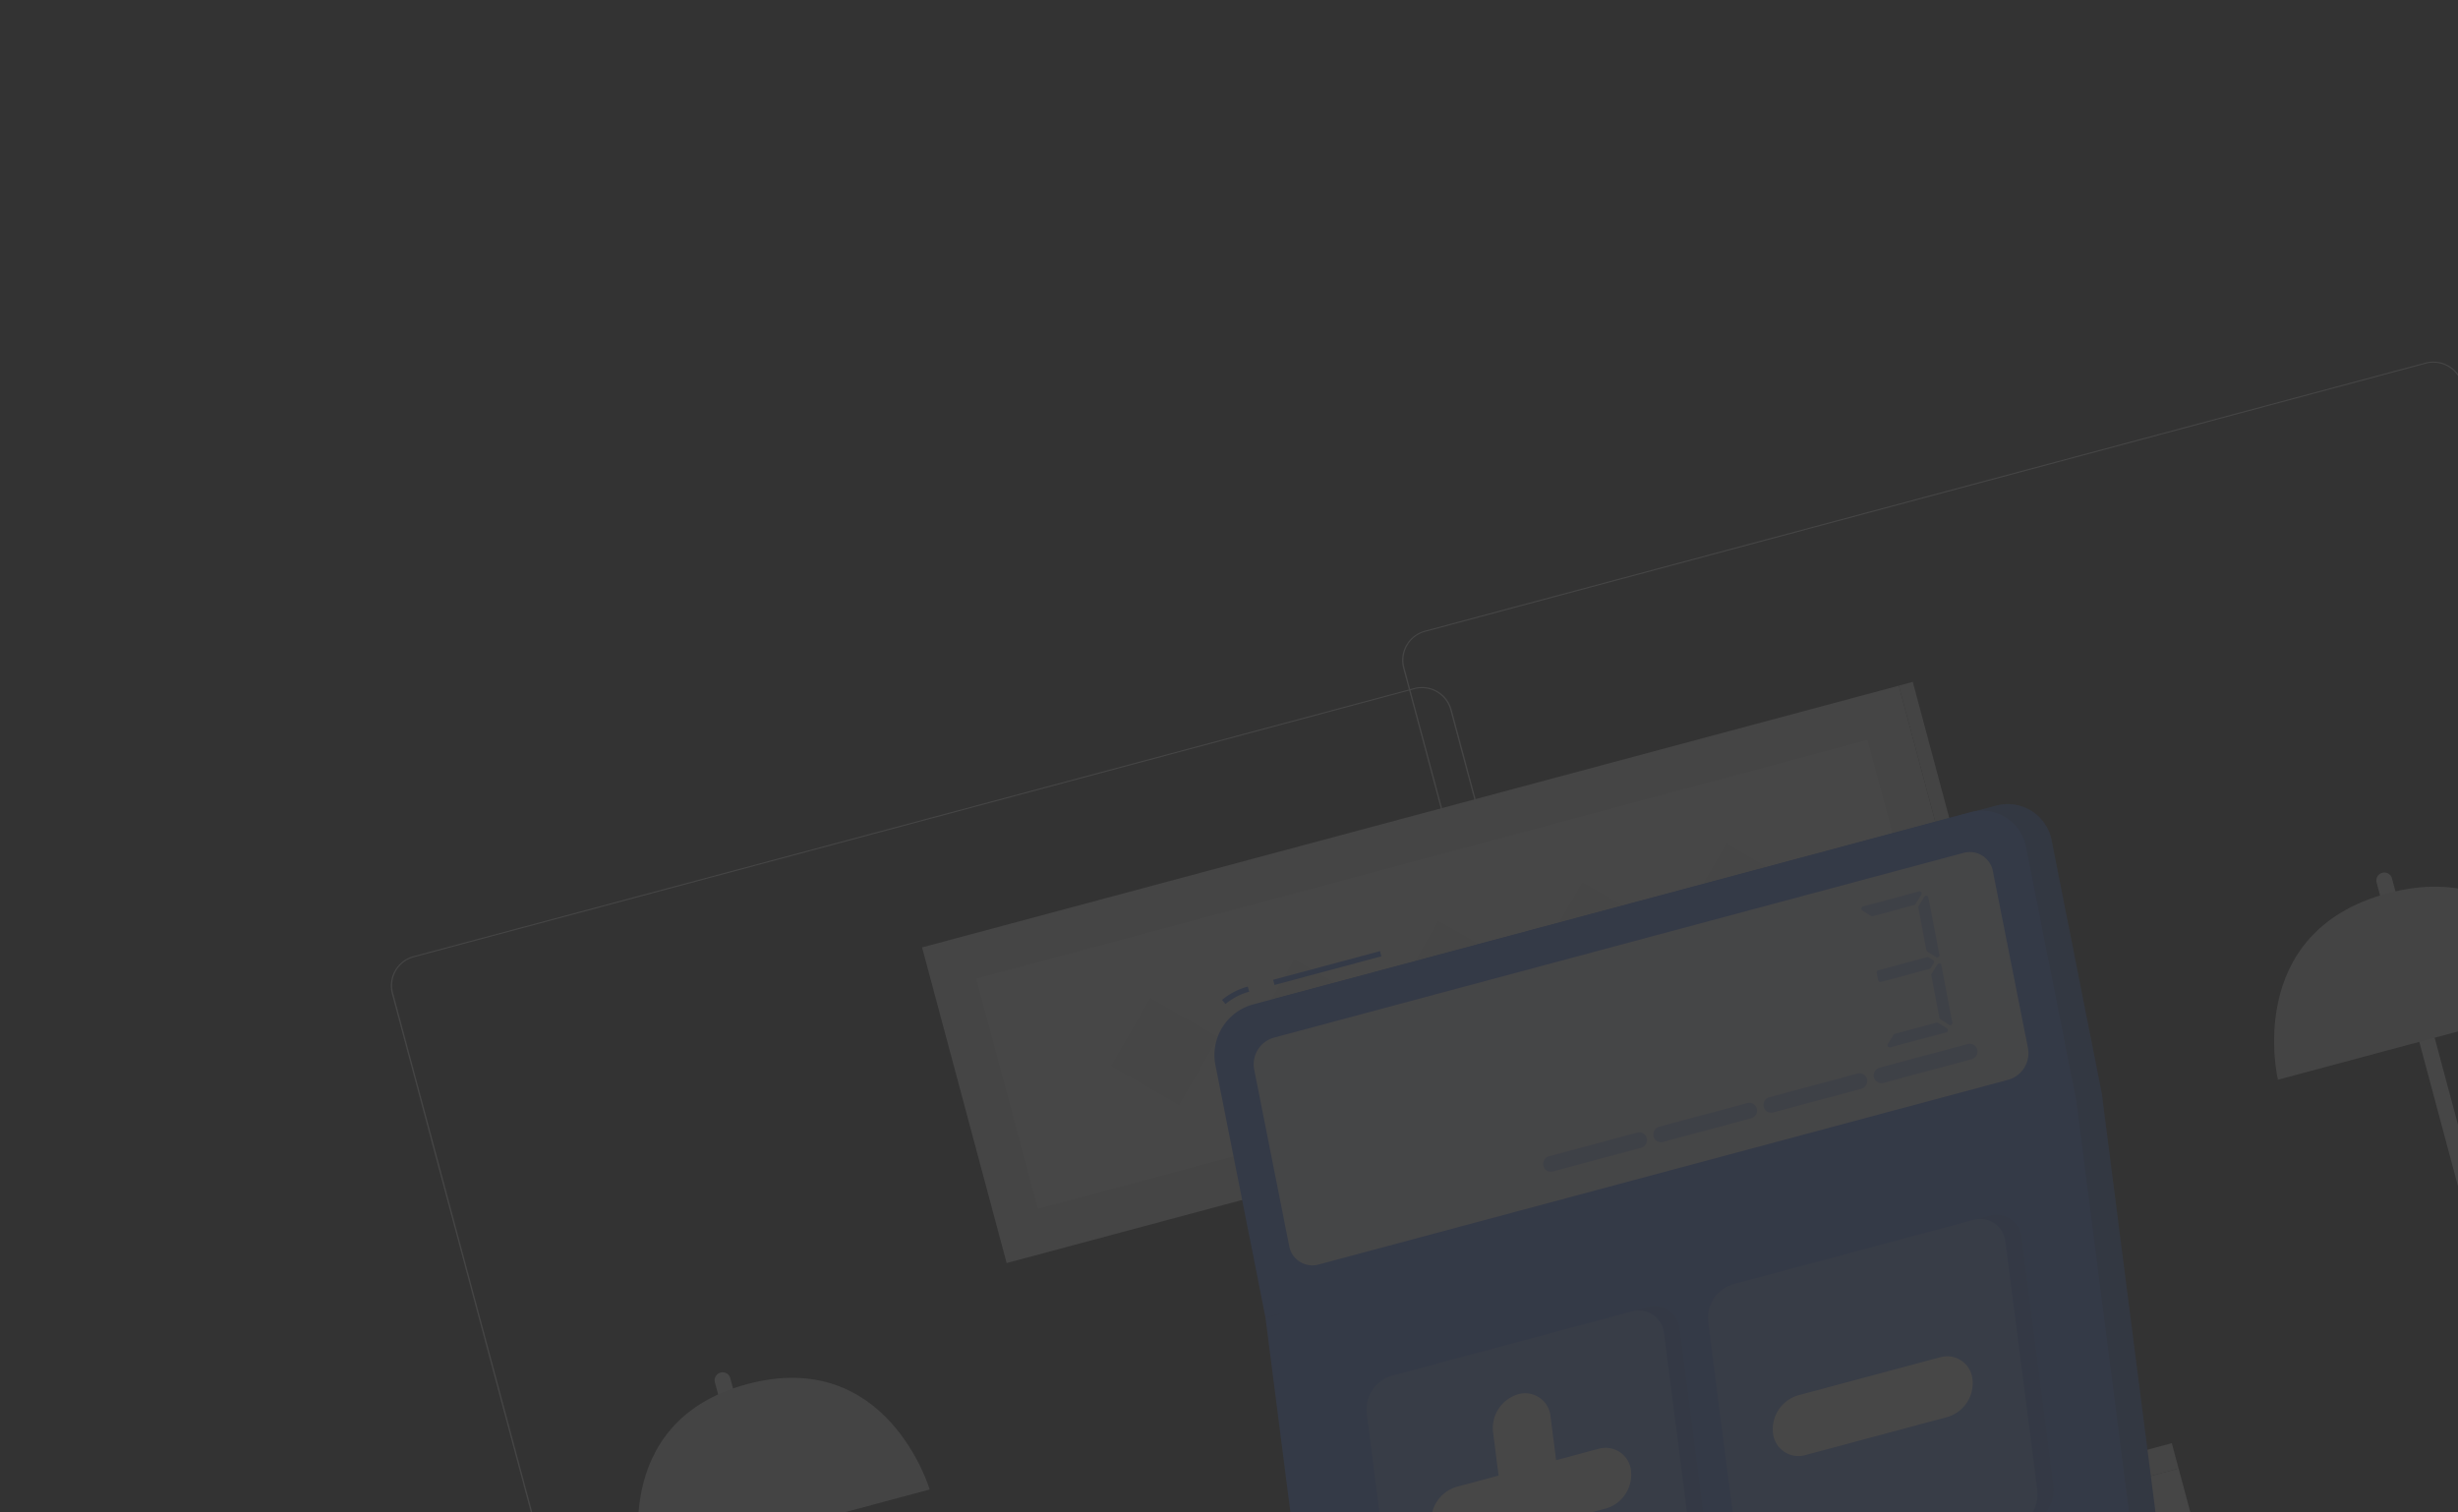 <svg xmlns="http://www.w3.org/2000/svg" fill="none" viewBox="0 0 91 56"><rect x="0" y="0" width="91" height="56" fill="#333333" stroke="none"/><g clip-path="url(#a)" opacity=".1" style="mix-blend-mode:luminosity"><path d="M66.893 79.735 29.847 89.66a1.135 1.135 0 0 1-1.387-.802L14.506 36.783a1.134 1.134 0 0 1 .803-1.379l37.046-9.926a1.134 1.134 0 0 1 1.389.802l13.95 52.066a1.134 1.134 0 0 1-.801 1.389ZM15.319 35.442a1.084 1.084 0 0 0-.765 1.328l13.954 52.076a1.085 1.085 0 0 0 1.326.767l37.046-9.926a1.087 1.087 0 0 0 .767-1.328L53.693 26.283a1.086 1.086 0 0 0-1.328-.767l-37.046 9.926Z" fill="#EBEBEB"/><path d="M104.336 67.684 67.289 77.61a1.136 1.136 0 0 1-1.39-.802L51.947 24.733a1.136 1.136 0 0 1 .805-1.38l37.047-9.926a1.134 1.134 0 0 1 1.383.793l13.953 52.076a1.13 1.13 0 0 1-.798 1.388ZM52.761 23.392a1.086 1.086 0 0 0-.767 1.328l13.954 52.076a1.086 1.086 0 0 0 1.328.767l37.048-9.927a1.084 1.084 0 0 0 .766-1.328L91.137 14.232a1.086 1.086 0 0 0-1.329-.767l-37.047 9.927Z" fill="#EBEBEB"/><path d="m84.023 81.142 3.552-.952-6.918-25.818-3.551.952 6.917 25.818Z" fill="#F0F0F0"/><path d="m77.106 55.326-36.932 9.896L47.09 91.04l36.933-9.896-6.918-25.818Z" fill="#F5F5F5"/><path d="m77.106 55.326 3.551-.952-.252-.94-3.55.952.251.94Z" fill="#E6E6E6"/><path d="m76.854 54.386-36.932 9.896.252.94 36.932-9.896-.252-.94Z" fill="#F0F0F0"/><path d="M100.228 77.222a.297.297 0 0 1-.361-.21l-11.88-44.334a.294.294 0 0 1 .569-.153l11.879 44.335a.296.296 0 0 1-.207.362Z" fill="#F5F5F5"/><path d="M84.334 39.978s-1.314-5.464 4.064-6.904c5.378-1.441 6.974 3.946 6.974 3.946l-11.038 2.958Z" fill="#E0E0E0"/><path d="M38.708 95.724a.296.296 0 0 1-.362-.21L26.466 51.18a.296.296 0 0 1 .433-.33.294.294 0 0 1 .137.178l11.88 44.334a.296.296 0 0 1-.208.362Z" fill="#F5F5F5"/><path d="M23.76 58.006s-1.293-5.366 3.902-6.758c5.196-1.392 6.757 3.902 6.757 3.902L23.76 58.006Zm43.212-1.408-13.649 3.657-.781-8.166 13.648-3.657.782 8.166Z" fill="#E0E0E0"/><path d="m66.719 56.666-13.65 3.657-.78-8.166L65.936 48.5l.782 8.166Z" fill="#EBEBEB"/><path d="m53.423 59.57-.663-6.943a.179.179 0 0 1 .133-.192l12.471-3.342a.18.18 0 0 1 .227.157l.664 6.943a.182.182 0 0 1-.133.194l-12.47 3.342a.18.18 0 0 1-.229-.16Z" fill="#FAFAFA"/><path d="m70.297 25.388-36.16 9.69 3.131 11.688 36.161-9.69-3.132-11.688Z" fill="#EBEBEB"/><path d="m73.429 37.074.518-.139-3.132-11.688-.518.14 3.132 11.687Z" fill="#E0E0E0"/><path d="m69.137 27.396-32.994 8.84 2.283 8.52 32.994-8.84-2.283-8.52Z" fill="#fff"/><path d="M55.768 35.544 53.25 34.09l-1.454 2.518 2.518 1.454 1.454-2.518Zm-5.332 1.428-2.518-1.453-1.454 2.518 2.519 1.454 1.453-2.519Zm-5.331 1.43-2.519-1.455-1.454 2.519 2.519 1.453 1.454-2.518ZM61.1 34.115l-2.518-1.454-1.454 2.518 2.518 1.454 1.454-2.518Zm5.332-1.43-2.518-1.453-1.454 2.518 2.518 1.454 1.454-2.518Z" fill="#F5F5F5"/><path d="M75.958 31.128a1.657 1.657 0 0 0-2.078-1.294L47.322 36.95a1.942 1.942 0 0 0-1.382 2.221l1.855 9.363L51.55 77.84a1.528 1.528 0 0 0 1.957 1.327l26.56-7.117a2.113 2.113 0 0 0 1.5-2.253l-3.754-29.306-1.855-9.363Z" fill="#407BFF"/><path d="M75.958 31.128a1.657 1.657 0 0 0-2.078-1.294L47.322 36.95a1.942 1.942 0 0 0-1.382 2.221l1.855 9.363L51.55 77.84a1.528 1.528 0 0 0 1.957 1.327l26.56-7.117a2.113 2.113 0 0 0 1.5-2.253l-3.754-29.306-1.855-9.363Z" fill="#000" opacity=".2"/><path d="m79.122 72.305-26.56 7.117a1.53 1.53 0 0 1-1.958-1.326L46.85 48.788l30.018-8.044 3.755 29.306a2.113 2.113 0 0 1-1.5 2.255ZM51.09 35.217l-3.956 1.06.051.192 3.956-1.06-.051-.192Zm-5.72 1.959-.128-.153c.279-.232.604-.4.954-.494l.051.191a2.307 2.307 0 0 0-.877.456Zm27.565-7.099-26.56 7.117a1.942 1.942 0 0 0-1.382 2.22l1.858 9.373 30.017-8.043-1.856-9.362a1.654 1.654 0 0 0-2.077-1.305Z" fill="#407BFF"/><path d="m47.729 46.138-1.298-6.547a1.023 1.023 0 0 1 .727-1.17l25.53-6.84a.87.87 0 0 1 1.094.681l1.298 6.547a1.025 1.025 0 0 1-.727 1.17l-25.53 6.84a.873.873 0 0 1-1.094-.681Z" fill="#fff" opacity=".9"/><path d="m71.131 33.127-.217.348a.077.077 0 0 1-.048.035l-1.535.412a.08.08 0 0 1-.064-.01l-.322-.202a.082.082 0 0 1-.03-.035.073.073 0 0 1-.007-.046.082.082 0 0 1 .06-.067l2.077-.556a.08.08 0 0 1 .085.03.08.08 0 0 1 .001.09Zm.93 5.095-2.078.557a.082.082 0 0 1-.103-.076c0-.016.004-.032.012-.046l.216-.346a.086.086 0 0 1 .048-.035l1.535-.411a.074.074 0 0 1 .065.011l.323.201a.081.081 0 0 1 .018.12.08.08 0 0 1-.037.025Zm-.471-2.562-.11.18a.086.086 0 0 1-.048.036l-1.802.482a.082.082 0 0 1-.087-.033.08.08 0 0 1-.012-.03l-.053-.276a.081.081 0 0 1 .059-.094l1.807-.484a.08.08 0 0 1 .064.01l.158.099a.08.08 0 0 1 .024.11Zm.285.083.405 2.118a.082.082 0 0 1-.035.082.081.081 0 0 1-.089 0l-.32-.202a.081.081 0 0 1-.036-.054l-.3-1.574a.074.074 0 0 1 .01-.059l.216-.346a.081.081 0 0 1 .129-.01.081.081 0 0 1 .02.044Zm-.482-2.514.407 2.124a.082.082 0 0 1-.079.097.082.082 0 0 1-.045-.012l-.322-.204a.083.083 0 0 1-.034-.052l-.303-1.574a.085.085 0 0 1 .011-.059l.216-.347a.081.081 0 0 1 .127-.015.081.081 0 0 1 .022.042Zm-2.02 6.645a.302.302 0 0 1 .213-.343l3.261-.874a.285.285 0 0 1 .358.22.302.302 0 0 1-.215.344l-3.254.872a.284.284 0 0 1-.318-.11.284.284 0 0 1-.045-.11Zm-4.079 1.092a.302.302 0 0 1 .213-.342l3.261-.874a.285.285 0 0 1 .358.22.302.302 0 0 1-.215.344l-3.261.874a.281.281 0 0 1-.356-.222Zm-4.079 1.093a.302.302 0 0 1 .213-.342l3.261-.874a.286.286 0 0 1 .356.221.3.3 0 0 1-.215.343l-3.261.874a.28.28 0 0 1-.354-.222Zm-4.078 1.093a.302.302 0 0 1 .212-.342l3.262-.874a.286.286 0 0 1 .315.434.3.3 0 0 1-.174.13l-3.262.874a.282.282 0 0 1-.353-.222Z" fill="#407BFF" opacity=".4"/><path d="m52.363 61.37-1.177-9.2a1.301 1.301 0 0 1 .923-1.389l8.877-2.378a.943.943 0 0 1 1.207.818l1.177 9.199a1.3 1.3 0 0 1-.921 1.388l-8.88 2.38a.941.941 0 0 1-1.206-.819Zm12.648-3.39-1.172-9.2a1.301 1.301 0 0 1 .923-1.389l8.877-2.378a.94.94 0 0 1 1.207.818l1.18 9.198a1.303 1.303 0 0 1-.924 1.389l-8.887 2.381a.939.939 0 0 1-1.204-.819Z" fill="#263238" opacity=".1"/><path d="m51.773 61.528-1.172-9.2a1.302 1.302 0 0 1 .923-1.39l8.877-2.378a.943.943 0 0 1 1.206.818l1.178 9.199a1.3 1.3 0 0 1-.921 1.388l-8.885 2.38a.94.94 0 0 1-1.206-.817Z" fill="#407BFF"/><path d="m51.773 61.528-1.172-9.2a1.302 1.302 0 0 1 .923-1.39l8.877-2.378a.943.943 0 0 1 1.206.818l1.178 9.199a1.3 1.3 0 0 1-.921 1.388l-8.885 2.38a.94.94 0 0 1-1.206-.817Z" fill="#fff" opacity=".2"/><path d="m64.42 58.139-1.18-9.199a1.3 1.3 0 0 1 .923-1.389l8.878-2.378a.94.94 0 0 1 1.206.818l1.18 9.198a1.302 1.302 0 0 1-.924 1.39l-8.879 2.378a.939.939 0 0 1-1.204-.818Z" fill="#407BFF"/><path d="m64.42 58.139-1.18-9.199a1.3 1.3 0 0 1 .923-1.389l8.878-2.378a.94.94 0 0 1 1.206.818l1.18 9.198a1.302 1.302 0 0 1-.924 1.39l-8.879 2.378a.939.939 0 0 1-1.204-.818Z" fill="#fff" opacity=".2"/><path d="M57.177 59.282a.944.944 0 0 1-1.206-.818l-.697-5.448a1.307 1.307 0 0 1 .923-1.39.943.943 0 0 1 1.207.82l.698 5.446a1.308 1.308 0 0 1-.925 1.39Z" fill="#fff"/><path d="M52.993 56.444a1.31 1.31 0 0 1 .925-1.39l5.26-1.41a.946.946 0 0 1 1.207.82 1.307 1.307 0 0 1-.923 1.388l-5.257 1.409a.947.947 0 0 1-1.212-.817Zm12.645-3.388a1.309 1.309 0 0 1 .925-1.391l5.257-1.409a.94.94 0 0 1 1.08.427c.071.12.114.254.127.393a1.307 1.307 0 0 1-.924 1.389l-5.254 1.408a.946.946 0 0 1-1.21-.817Z" fill="#fff"/></g><defs><clipPath id="a"><path d="M0 26.178 95.929.474l25.704 95.929-95.929 25.704z" fill="#fff"/></clipPath></defs></svg>